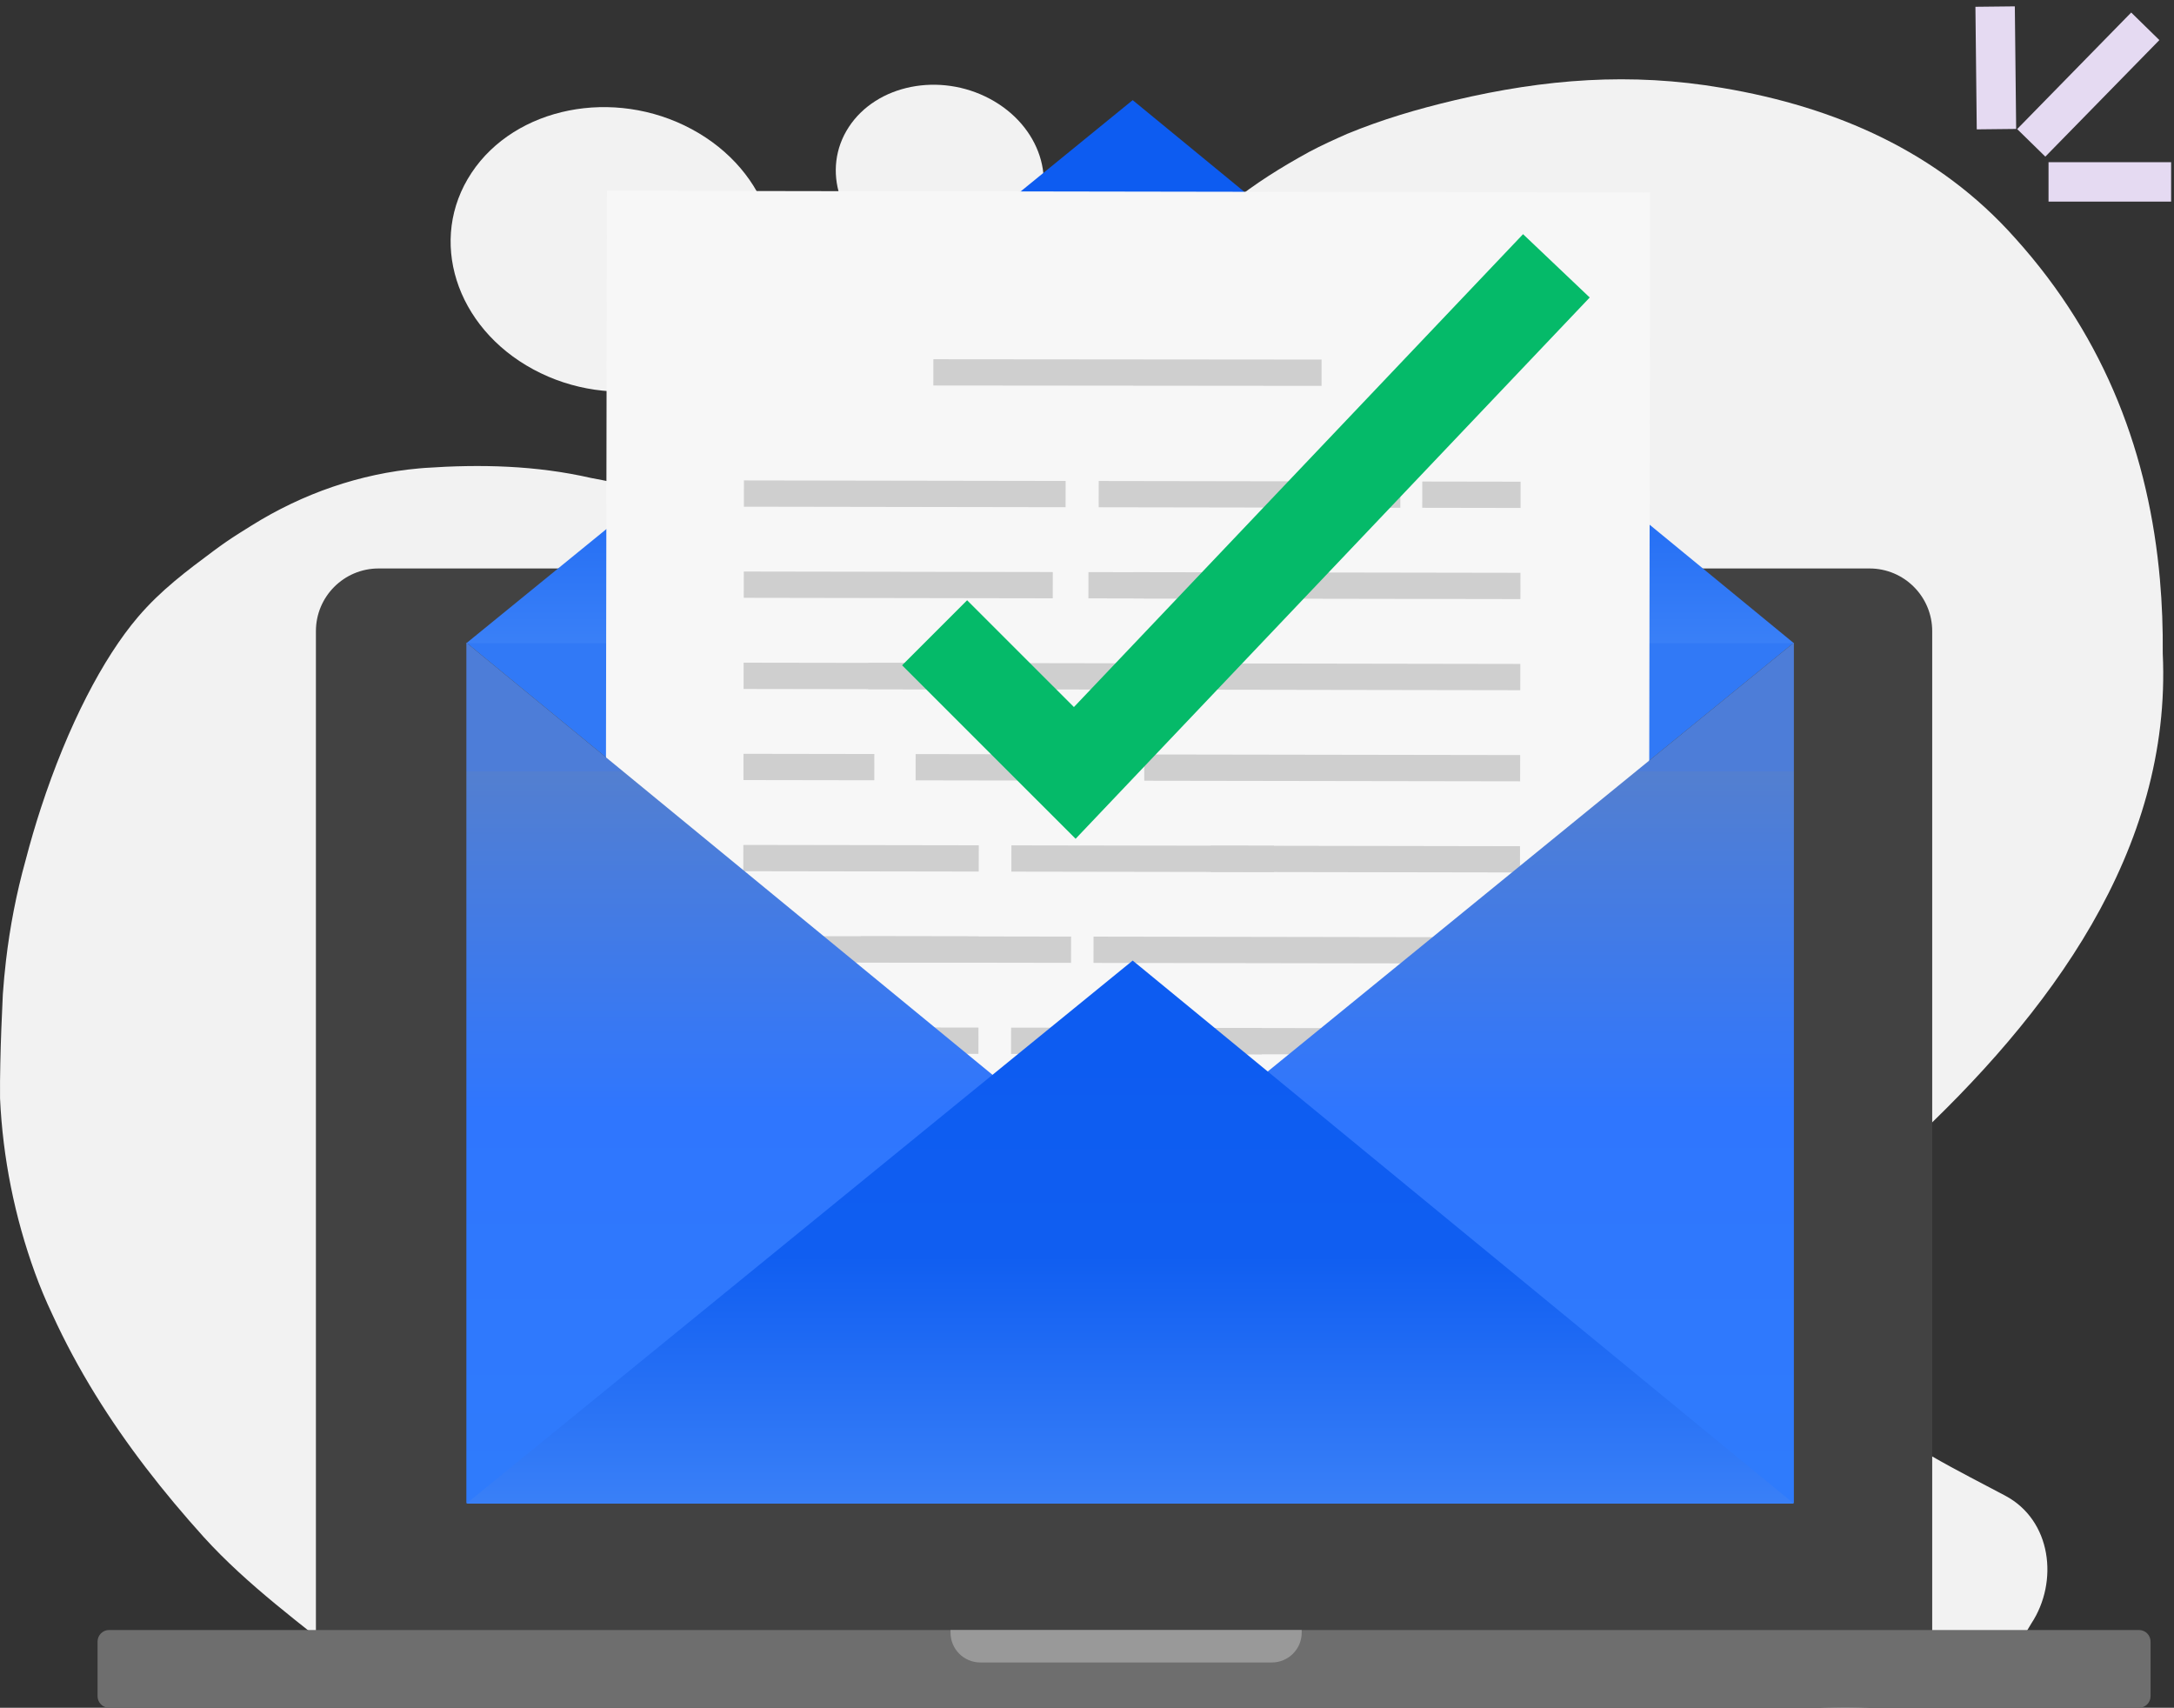 <svg width="331" height="260" viewBox="0 0 331 260" fill="none" xmlns="http://www.w3.org/2000/svg">
<rect x="0" y="0" width="331" height="260" fill="#333333" stroke="none"/>
<path d="M71.787 26.324C78.455 16.266 93.445 13.289 105.301 19.657C117.174 26.035 121.456 39.39 114.833 49.506C108.19 59.653 93.118 62.674 81.2 56.238C69.3 49.811 65.1 36.411 71.787 26.324Z" fill="#F2F2F2"/>
<path d="M129.239 19.332C133.472 12.874 143.087 10.963 150.727 15.054C158.375 19.148 161.17 27.717 156.956 34.197C152.734 40.689 143.087 42.62 135.419 38.502C127.761 34.387 125 25.801 129.239 19.332Z" fill="#F2F2F2"/>
<path d="M58.622 259.184C66.359 259.755 73.917 259.226 81.683 259.346C85.834 259.331 90.297 259.346 94.758 259.377C96.989 259.391 99.22 259.411 101.452 259.433C103.685 259.457 105.923 259.475 108.195 259.466C113.512 259.402 118.731 259.226 124.129 259.226C139.067 258.874 153.824 260.285 168.798 259.569C171.248 259.497 173.7 259.431 176.151 259.37C179.094 259.295 182.036 259.228 184.979 259.17C187.922 259.112 190.865 259.061 193.809 259.019C216.45 258.521 238.946 256.051 261.981 258.521C275.658 259.933 291.135 262.403 303.024 254.189C305.572 252.292 307.709 249.955 309.291 247.146C313.443 240.832 312.399 231.441 305.256 227.684C291.494 220.342 270.243 210.95 277.211 192.166C279.823 185.165 284.702 179.701 290.276 174.578C312.05 154.429 330.689 129.498 329.287 99.469C329.322 95.701 329.185 91.948 328.857 88.226C327.214 69.612 320.771 51.729 306.824 36.265C295.153 23.117 279.474 16.287 262.228 13.384C248.292 10.993 235.228 12.018 221.466 15.262C215.717 16.628 210.49 18.165 205.092 20.385C203.175 21.239 201.259 22.092 199.342 23.117C194.988 25.507 191.155 27.898 187.323 30.971C184.187 33.533 181.573 36.094 179.135 39.509C173.909 47.364 170.251 54.877 165.297 62.33C163.225 65.447 161.028 68.413 158.636 71.084C151.464 79.093 142.52 84.437 130.293 82.577C126.749 82.221 123.287 81.409 119.601 80.517C118.451 80.239 117.307 79.927 116.173 79.58C107.329 76.866 98.713 74.379 90.026 72.775C81.558 70.839 73.14 70.661 64.68 71.24C64.391 71.262 64.103 71.285 63.816 71.311C54.802 72.11 46.099 75.14 38.328 79.992C37.725 80.368 37.124 80.744 36.511 81.129C35.153 81.983 33.827 82.893 32.537 83.856C28.484 86.88 24.515 89.814 20.998 93.943C15.711 100.15 10.354 110.388 6.223 123.031C5.396 125.563 4.619 128.195 3.901 130.956C2.486 136.023 1.513 141.116 0.911 146.24C0.712 147.948 0.552 149.659 0.432 151.374C0.265 154.838 0.121 158.355 0.047 161.897C0.009 163.668 -0.011 165.445 0.007 167.225C0.417 176.224 2.217 185.237 5.324 193.791C6.101 195.929 6.982 198.037 7.976 200.129C11.821 208.527 16.69 216.247 22.235 223.486C25.008 227.105 27.95 230.603 31.017 234.004C37.743 241.411 45.841 247.233 53.667 253.6C55.641 255.524 57.247 257.402 58.622 259.184Z" fill="#F2F2F2"/>
<path d="M284.642 258.772H57.643C52.372 258.772 48.099 254.5 48.099 249.228V96.09C48.099 90.819 52.372 86.546 57.643 86.546H284.642C289.914 86.546 294.186 90.819 294.186 96.09V249.228C294.186 254.5 289.914 258.772 284.642 258.772Z" fill="#424242"/>
<path d="M283.391 97.248H58.897V238.644H283.391V97.248Z" fill="#424242"/>
<path d="M173.233 92.941C173.719 91.789 173.179 90.46 172.026 89.974C170.873 89.488 169.545 90.028 169.058 91.181C168.572 92.334 169.113 93.662 170.265 94.148C171.418 94.635 172.747 94.094 173.233 92.941Z" fill="#6B6B6B"/>
<path d="M325.667 260H16.619C15.643 260 14.853 259.21 14.853 258.234V249.924C14.853 248.948 15.643 248.158 16.619 248.158H325.667C326.642 248.158 327.432 248.948 327.432 249.924V258.234C327.434 259.21 326.642 260 325.667 260Z" fill="#6E6E6E"/>
<path d="M193.646 253.101H149.261C146.752 253.101 144.72 251.068 144.72 248.56V248.158H198.189V248.56C198.189 251.068 196.154 253.101 193.646 253.101Z" fill="#999999"/>
<path d="M71.005 97.843H273.124L171.671 180.522L71.005 97.843Z" fill="#3179F6"/>
<path d="M273.124 97.923H71.006L172.456 15.244L273.124 97.923Z" fill="url(#paint0_linear)"/>
<path d="M251.245 29.302L92.402 29.044L92.079 227.721L250.923 227.979L251.245 29.302Z" fill="#F7F7F7"/>
<path d="M144.109 56.694L199.215 56.743" stroke="#CFCFCF" stroke-width="4" stroke-miterlimit="10" stroke-linecap="square"/>
<path d="M115.263 75.144L160.243 75.217" stroke="#CFCFCF" stroke-width="4" stroke-miterlimit="10" stroke-linecap="square"/>
<path d="M169.281 75.231L211.206 75.3" stroke="#CFCFCF" stroke-width="4" stroke-miterlimit="10" stroke-linecap="square"/>
<path d="M218.544 75.311L229.516 75.329" stroke="#CFCFCF" stroke-width="4" stroke-miterlimit="10" stroke-linecap="square"/>
<path d="M115.241 89.017L158.289 89.088" stroke="#CFCFCF" stroke-width="4" stroke-miterlimit="10" stroke-linecap="square"/>
<path d="M167.718 89.103L177.74 89.119" stroke="#CFCFCF" stroke-width="4" stroke-miterlimit="10" stroke-linecap="square"/>
<path d="M174.621 89.114L229.493 89.203" stroke="#CFCFCF" stroke-width="4" stroke-miterlimit="10" stroke-linecap="square"/>
<path d="M115.217 102.892L147.064 102.942" stroke="#CFCFCF" stroke-width="4" stroke-miterlimit="10" stroke-linecap="square"/>
<path d="M134.192 102.922L177.718 102.993" stroke="#CFCFCF" stroke-width="4" stroke-miterlimit="10" stroke-linecap="square"/>
<path d="M186.397 103.006L229.471 103.077" stroke="#CFCFCF" stroke-width="4" stroke-miterlimit="10" stroke-linecap="square"/>
<path d="M115.196 116.765L131.119 116.79" stroke="#CFCFCF" stroke-width="4" stroke-miterlimit="10" stroke-linecap="square"/>
<path d="M141.406 116.808L167.675 116.85" stroke="#CFCFCF" stroke-width="4" stroke-miterlimit="10" stroke-linecap="square"/>
<path d="M176.221 116.865L229.449 116.95" stroke="#CFCFCF" stroke-width="4" stroke-miterlimit="10" stroke-linecap="square"/>
<path d="M115.172 130.639L147.019 130.69" stroke="#CFCFCF" stroke-width="4" stroke-miterlimit="10" stroke-linecap="square"/>
<path d="M155.987 130.704L191.961 130.762" stroke="#CFCFCF" stroke-width="4" stroke-miterlimit="10" stroke-linecap="square"/>
<path d="M186.352 130.753L229.425 130.824" stroke="#CFCFCF" stroke-width="4" stroke-miterlimit="10" stroke-linecap="square"/>
<path d="M115.15 144.512L146.996 144.563" stroke="#CFCFCF" stroke-width="4" stroke-miterlimit="10" stroke-linecap="square"/>
<path d="M133.017 144.541L161.072 144.586" stroke="#CFCFCF" stroke-width="4" stroke-miterlimit="10" stroke-linecap="square"/>
<path d="M168.492 144.599L229.404 144.697" stroke="#CFCFCF" stroke-width="4" stroke-miterlimit="10" stroke-linecap="square"/>
<path d="M115.128 158.384L146.974 158.437" stroke="#CFCFCF" stroke-width="4" stroke-miterlimit="10" stroke-linecap="square"/>
<path d="M155.942 158.452L190.109 158.506" stroke="#CFCFCF" stroke-width="4" stroke-miterlimit="10" stroke-linecap="square"/>
<path d="M186.307 158.501L229.38 158.572" stroke="#CFCFCF" stroke-width="4" stroke-miterlimit="10" stroke-linecap="square"/>
<path d="M115.105 172.259L146.952 172.31" stroke="#CFCFCF" stroke-width="15.645" stroke-miterlimit="10" stroke-linecap="square"/>
<path d="M135.797 172.291L177.606 172.36" stroke="#CFCFCF" stroke-width="15.645" stroke-miterlimit="10" stroke-linecap="square"/>
<path d="M186.285 172.375L229.358 172.444" stroke="#CFCFCF" stroke-width="15.645" stroke-miterlimit="10" stroke-linecap="square"/>
<path d="M115.083 186.132L161.072 186.185" stroke="#CFCFCF" stroke-width="15.645" stroke-miterlimit="10" stroke-linecap="square"/>
<path d="M195.119 203.888L229.286 203.943" stroke="#CFCFCF" stroke-width="15.645" stroke-miterlimit="10" stroke-linecap="square"/>
<path d="M142.298 96.335L163.637 117.672L236.966 40.472" stroke="#05BA69" stroke-width="14" stroke-miterlimit="10"/>
<path d="M171.671 180.522L71.005 97.843V228.841H273.124V97.843L171.671 180.522Z" fill="url(#paint1_linear)"/>
<path d="M273.124 228.92H71.005L172.456 146.241L273.124 228.92Z" fill="url(#paint2_linear)"/>
<path d="M303.936 16.663L303.798 4" stroke="#E5DAF2" stroke-width="6" stroke-miterlimit="10" stroke-linecap="square"/>
<path d="M311.364 19.604L324.53 6.149" stroke="#E5DAF2" stroke-width="6" stroke-miterlimit="10" stroke-linecap="square"/>
<path d="M314.897 27.693H327.56" stroke="#E5DAF2" stroke-width="6" stroke-miterlimit="10" stroke-linecap="square"/>
<defs>
<linearGradient id="paint0_linear" x1="172.064" y1="27.607" x2="172.064" y2="161.196" gradientUnits="userSpaceOnUse">
<stop stop-color="#0D5CF1"/>
<stop offset="0.244" stop-color="#105EF1"/>
<stop offset="0.679" stop-color="#5092FB"/>
<stop offset="1" stop-color="#1663F2"/>
</linearGradient>
<linearGradient id="paint1_linear" x1="172.064" y1="117.431" x2="172.064" y2="329.092" gradientUnits="userSpaceOnUse">
<stop stop-color="#4D7DD8"/>
<stop offset="0" stop-color="#537FD0"/>
<stop offset="0.244" stop-color="#2F76FE"/>
<stop offset="0.679" stop-color="#2F7EFB"/>
<stop offset="1" stop-color="#97ABCF"/>
</linearGradient>
<linearGradient id="paint2_linear" x1="172.064" y1="158.604" x2="172.064" y2="292.192" gradientUnits="userSpaceOnUse">
<stop stop-color="#0D5CF1"/>
<stop offset="0.244" stop-color="#105EF1"/>
<stop offset="0.679" stop-color="#5092FB"/>
<stop offset="1" stop-color="#1663F2"/>
</linearGradient>
</defs>
</svg>

